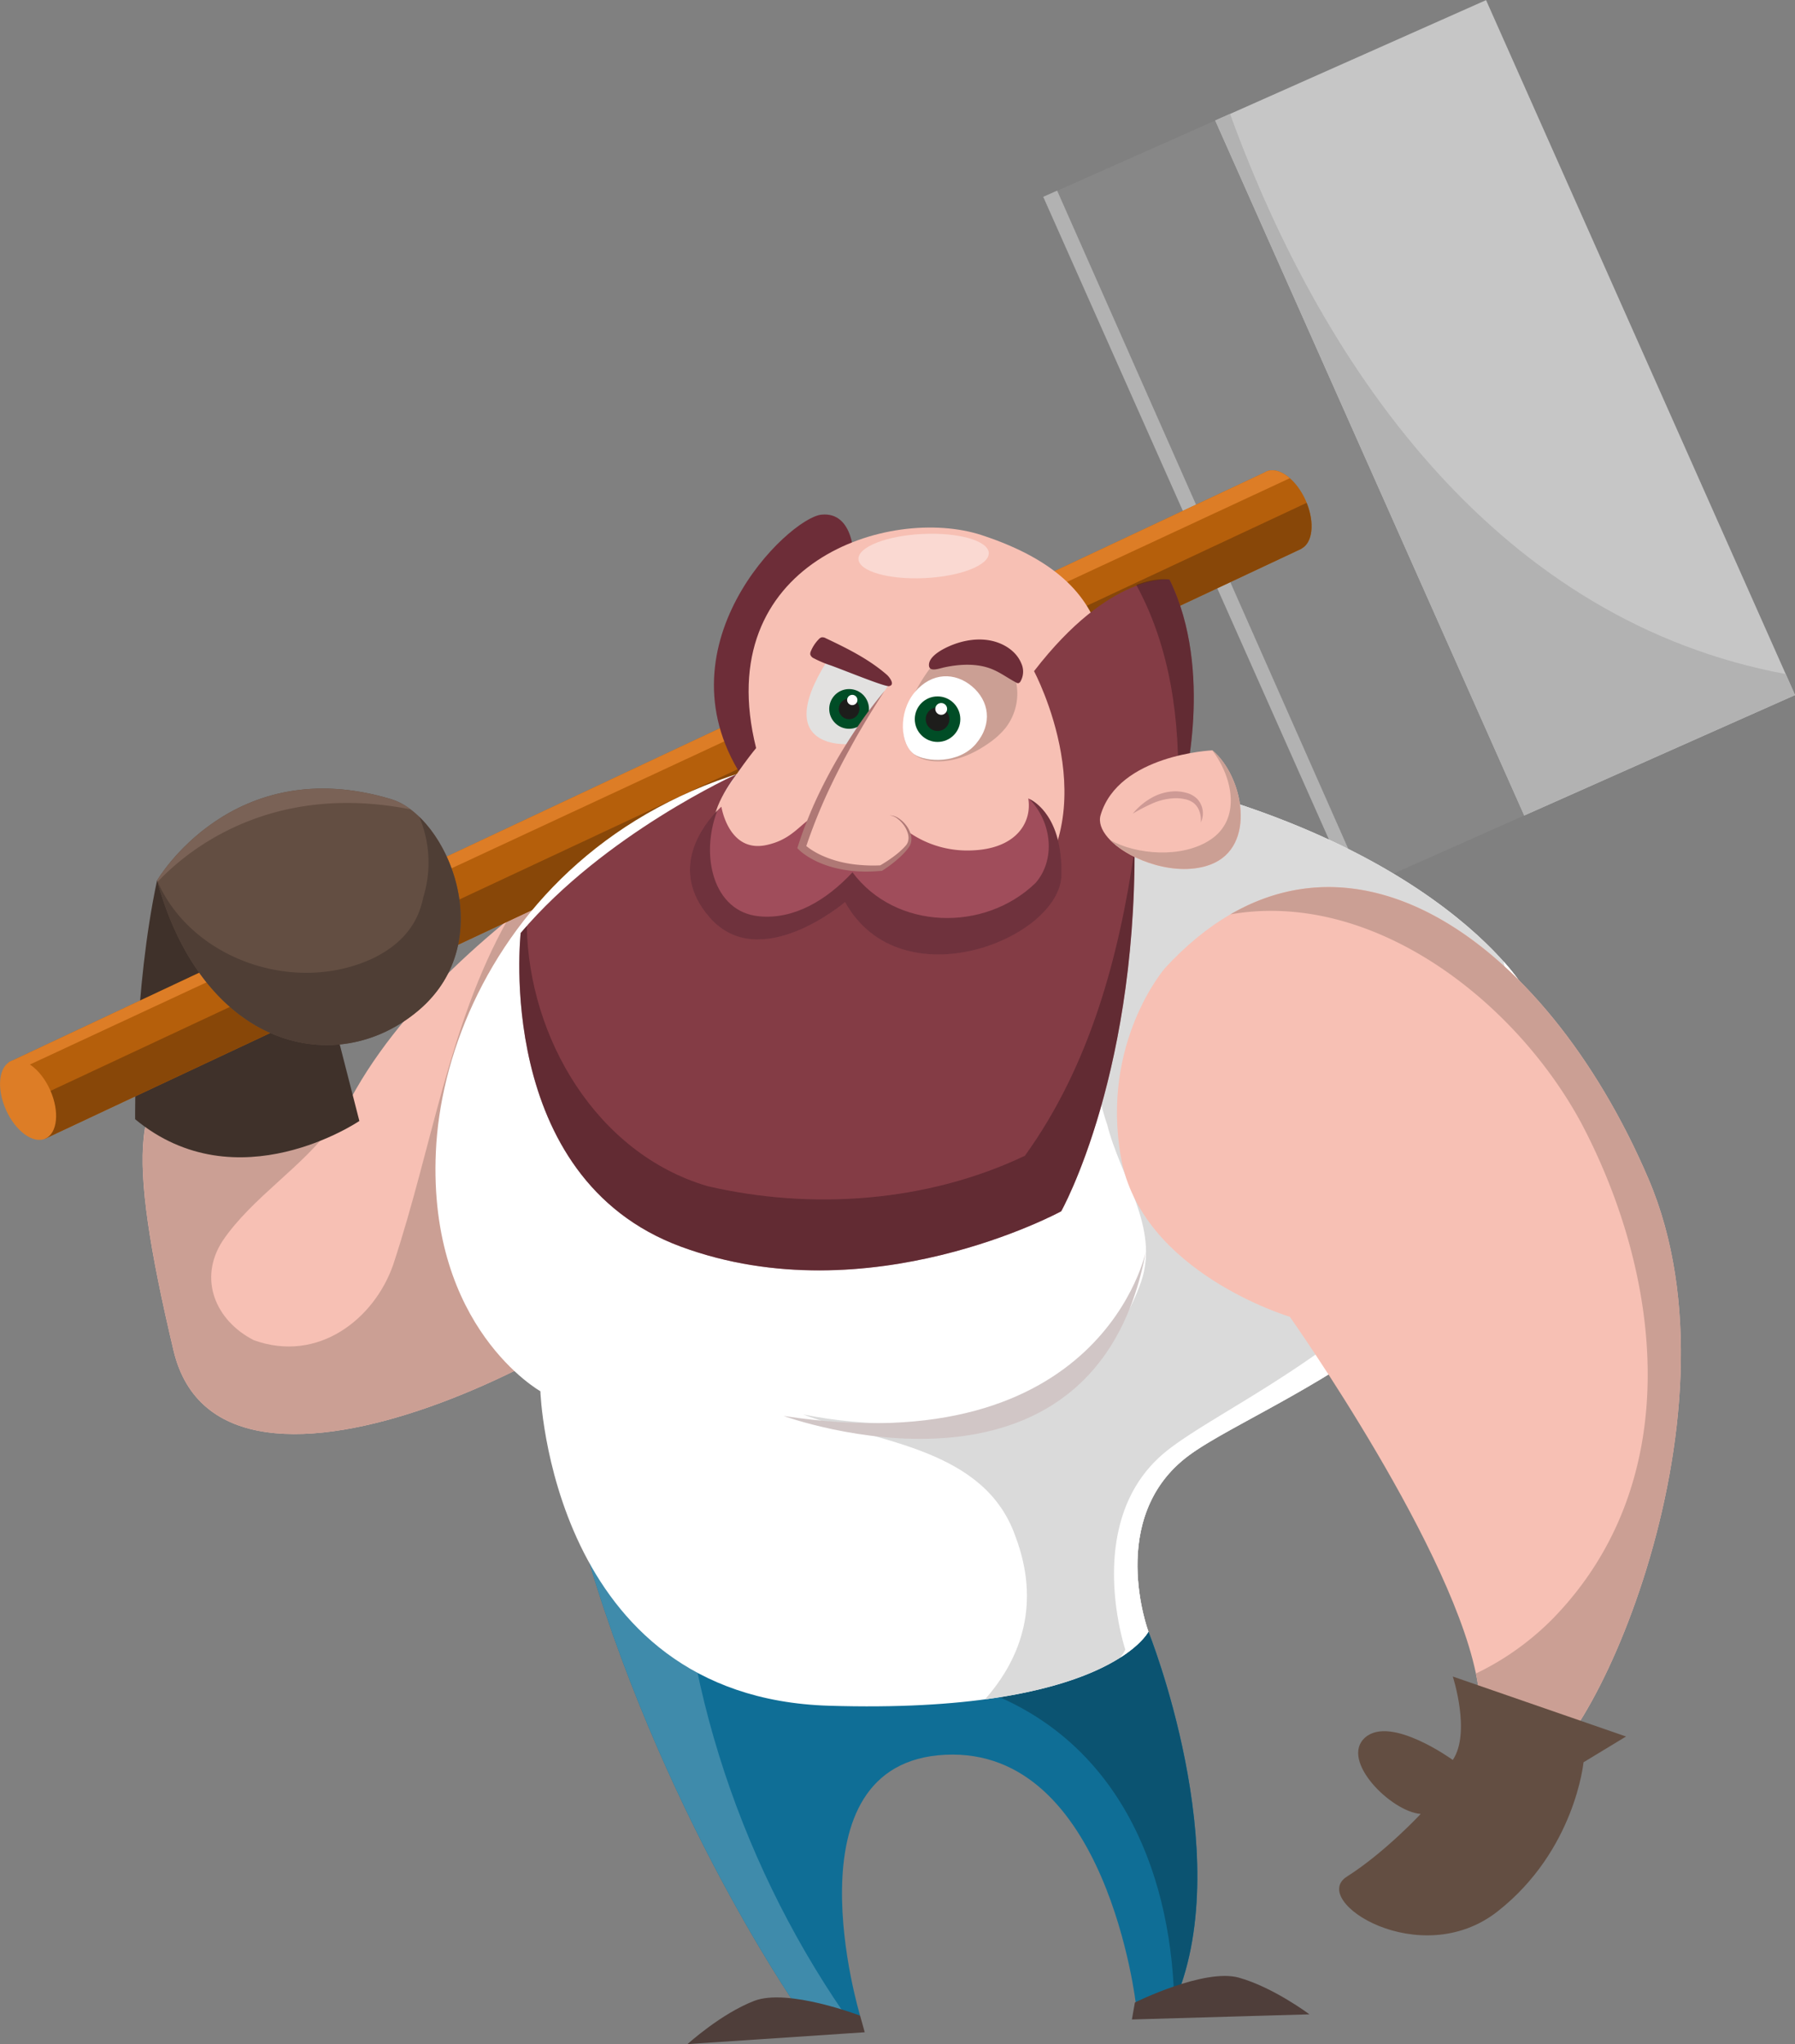 <svg xmlns="http://www.w3.org/2000/svg" viewBox="0 0 938.75 1069.11">
  <rect x="0" y="0" width="938.75" height="1069.11" fill="#808080" stroke="none"/>
  <defs>
    <style>
      .cls-2{fill:#b2b2b2}.cls-3{fill:#f7c0b4}.cls-4{fill:#cb9f94}.cls-8{fill:#dd7d26}.cls-10{fill:#634e42}.cls-13{fill:#6d2d38}.cls-17{fill:#fff}.cls-19{fill:#4f3e3a}.cls-22{fill:#3f1921}.cls-29{fill:#004d26}.cls-30{fill:#1d1d1b}
    </style>
  </defs>
  <g id="Layer_2" data-name="Layer 2">
    <g id="all">
      <path transform="rotate(156.03 742.17 233.244)" fill="#878787" d="M615.46 34.32h253.43v397.77H615.46z"/>
      <path class="cls-2" d="M545.6 102.94l161.57 363.48 6.58-2.92L552.87 99.7l-7.27 3.24z"/>
      <path class="cls-3" d="M385.2 405s-162.47 76.1-209.09 184.7c0 0-30.67-33.18-69-29.5s-41.44 40.28-16.35 146.18 239.92-7.55 276-59.62S385.2 405 385.2 405z"/>
      <path class="cls-4" d="M107.15 560.2c33-3.17 60.29 21 67.23 27.76-15.57 22.1-42.5 38.18-58 61.09-12.9 20-3.54 41.74 16.34 51.88 33.84 12.23 63.2-11.34 72.93-39.52 20.47-61.91 29-125.23 59.54-179.85 58.29-47.65 120-76.59 120-76.59s17.68 189.72-18.42 241.79-250.93 165.51-276 59.62-21.91-142.5 16.38-146.18z"/>
      <path d="M174.51 533.92l13.43 52.37s-63.86 43.36-117.27-.92c0 0-.8-67.56 11.47-124.89 0 0 75.45-21.48 92.37 73.44z" fill="#3f312a"/>
      <path transform="rotate(156.03 787.15 213.254)" fill="#c6c6c6" d="M709.65 14.33h154.99V412.1H709.65z"/>
      <path class="cls-2" d="M933.88 352.53l4.87 11-141.63 63L635.55 63l7.74-3.44c50.19 138.11 143.12 265.61 290.59 292.97z"/>
      <path d="M661.26 247.17a6.79 6.79 0 011-.55c6.39-2.84 15.6 3.91 20.58 15.09 4.88 11 3.87 22.06-2.19 25.18v.09L23.41 595.65 4.58 555.56z" fill="#b55f0b"/>
      <path class="cls-8" d="M662.24 246.62a6.79 6.79 0 00-1 .55L4.58 555.56 7 560.79l667.55-310.68c-4.15-3.62-8.68-5.11-12.31-3.49z"/>
      <path d="M683.34 263c4.26 10.54 3.11 20.93-2.71 23.93v.09L23.41 595.65l-9.12-19.42z" fill="#884708"/>
      <ellipse class="cls-8" cx="14.66" cy="575.31" rx="12.66" ry="22.15" transform="rotate(-24.01 14.638 575.25)"/>
      <path class="cls-10" d="M204.66 418c28.9 8.73 57.29 73.78 14.34 110.32S106.45 548.7 82.14 460.48c0 0 39.32-67.56 122.52-42.48z"/>
      <path d="M214.7 423.32a32.55 32.55 0 00-10-5.28c-83.2-25.12-122.52 42.44-122.52 42.44.07.26.15.51.22.77 15.45-16.38 58.98-52.41 132.3-37.93z" fill="#7a6256"/>
      <path d="M82.14 460.48c17.56 41 71.68 60.09 113 40.7 17.6-8.62 23.95-20.55 26.19-31.74a61.63 61.63 0 00-2-42.13c21.94 21.29 35.12 70.88-.34 101.05-42.94 36.55-112.55 20.34-136.86-67.88z" fill="#4f3e35"/>
      <path class="cls-13" d="M446.58 292.05s.22-24.62-17-22.87-87.91 69.66-39.58 139.93 75.84-81.36 56.58-117.06z"/>
      <path d="M600.61 853.36s46.34 115.31 14.3 192.12l-20.79 3.2s-15.15-135-99.75-130.91-44.55 136.45-44.55 136.45l-33.51-5.32s-77.82-111.85-116.14-260.49c0 0 37.67-33.26 134.67-11s165.77 75.95 165.77 75.95z" fill="#0f6e96"/>
      <path d="M300.17 788.41s16.2-14.3 54.71-17.88c-2.32 99.07 29.78 199.74 86.48 282.35l-25.05-4s-77.82-111.83-116.14-260.47z" fill="#3f8bab"/>
      <path d="M514.13 884.15c8.76-25.24 8.79-51.8 5-78 50.13 22.74 81.44 47.2 81.44 47.2s46.34 115.31 14.3 192.12l-.78.12c-2.09-69.37-30.46-135.67-99.96-161.44z" fill="#0b5371"/>
      <path class="cls-17" d="M796.35 515.76s-56.41-94.23-265.94-121.15-298.08 109.12-302.47 207.91c-4.1 92.07 54.66 125.12 54.66 125.12s5.28 160 150.83 164.49 167.18-38.77 167.18-38.77-22.33-59.89 21.12-92.12 220-89.73 174.62-245.48z"/>
      <path d="M531.13 803.78c-16.08-46.34-71.64-49.22-111.14-64 67.15 13.41 152.46 1 176.8-69.43 9.74-28.18-10.94-54.9-17.79-82.29-9-25.49-5.9-51.57 4.88-75.74l2.55 18.73-2.55-18.73c.75-1.66 1.52-3.32 2.34-5-.82 1.65-1.59 3.31-2.34 5l-15.17-111.77c178.2 32.64 227.64 115.21 227.64 115.21C841.73 671.51 665.18 729 621.73 761.24s-21.12 92.12-21.12 92.12-12.87 25.72-85.5 35.44c19.6-22.13 28.89-50.74 16.02-85.02z" fill="#dadada"/>
      <path class="cls-17" d="M796.35 515.76a98.19 98.19 0 00-10-12.89C817 664.65 651 725 609.14 759.7c-43.28 35.87-20.6 103.11-20.6 103.11a22.39 22.39 0 01-2.74 4.19c11.71-7.45 14.81-13.63 14.81-13.63s-22.33-59.89 21.12-92.12 220-89.74 174.62-245.49z"/>
      <path class="cls-19" d="M449.82 1054.22l2.42 8.69-92.69 6.2s17.38-15.85 34.89-22.62 55.38 7.73 55.38 7.73zM593.53 1047.34l-1.57 8.88 92.86-2.68s-18.82-14.13-36.9-19.19-54.39 12.99-54.39 12.99z"/>
      <path class="cls-3" d="M513.59 279.94c-48.38-15.94-142.37 14.3-118.16 111.32 0 0-41.5 49.33-50.68 108.29s150.83 109.16 190.27 58 34.79-103.3 39.27-151.22 20.59-99.59-60.7-126.39z"/>
      <path d="M618.68 413s16.57-61.86-7.06-109.88c0 0-30.91-3.95-70.84 47.92 0 0 39.79 74.41-6.5 119.94-25.9 25.48-53.37-3.93-95.83-6.49-86.73-5.22-67.24-40.44-53.25-59.55 0 0-69 31.16-112.88 83 0 0-14.38 127.92 83.89 164.13S555 633.54 555 633.54s41.62-73.87 38.18-203.32z" fill="#843c45"/>
      <g opacity=".5">
        <path class="cls-22" d="M611.62 303.15s-6.3-1.41-17.36 2.77c18 33 23 71.34 21.73 108.92l2.69-1.81s16.57-61.86-7.06-109.88zM272.32 488c1-1.23 2.11-2.44 3.18-3.65 1 58.5 36.51 118.9 94.42 136C424.16 633 484.63 628.91 536 604.49c-2.68 3.73-5.45 7.41-8.37 11 2.92-3.6 5.69-7.28 8.37-11 4.38-2.08 8.71-4.26 13-6.64-4.24 2.38-8.57 4.56-13 6.64 34-47.15 49.19-104 57.32-160 .19 120.57-38.36 189-38.36 189s-100.52 54.75-198.78 18.54S272.32 488 272.32 488z"/>
      </g>
      <path class="cls-3" d="M575.6 426.29c-4.41 14.91 33 35.13 57.46 25.89s17.16-46.25 1-59.74c0 0-49.06 2.16-58.46 33.85z"/>
      <path class="cls-4" d="M634.06 392.44H634c10.89 14.38 15.14 36-.93 46.72-15 10-39.09 7.73-52.35.28 10.69 10.84 34.88 19.35 52.37 12.73 24.39-9.23 17.13-46.24.97-59.73z"/>
      <path d="M469 430.11a53.39 53.39 0 0038.21 14.7c24.16-.46 32.64-14.6 30.54-27.21 0 0 18 6.6 17.34 39.92S471.26 524.38 442 471.79c0 0-44.61 38-70.84 8s6.12-57.86 6.12-57.86S381 446.14 400.69 442s19.15-19.27 41.17-19.58 27.14 7.69 27.14 7.69z" fill="#a04d5b"/>
      <path d="M375.2 423.89c-9.09 23.18-2.42 53 21.76 55.35 18.29 1.79 35.3-8.42 48.88-23 22.45 30.21 69 31.49 95.75 5.55 10.44-12 8.76-31.55-3.27-43.93 2.95 1.4 17.38 9.77 16.81 39.69-.63 33.32-83.87 66.86-113.16 14.27 0 0-44.61 38-70.84 8-22.13-25.33-2.61-49.08 4.07-55.93z" fill="#3f1921" opacity=".5"/>
      <path d="M464.66 358.33L444 389.16s-44 3.76-8.08-48.54z" fill="#e2e1e0"/>
      <path d="M599.34 654.21s-22.5 111.89-189.5 86.36c0 0 162.47 59.43 189.5-86.36z" fill="#d1c6c6"/>
      <path class="cls-3" d="M628 430.18c1.23-4.27 0-9.38-3.63-12a12.49 12.49 0 00-4.29-1.88 24.61 24.61 0 00-14.84 1.24 45.39 45.39 0 00-12.77 8"/>
      <path d="M628 430.18a13.61 13.61 0 00-.71-5.77 9.67 9.67 0 00-3-4.4 11 11 0 00-4.76-2.05 21.5 21.5 0 00-5.5-.45 32.14 32.14 0 00-11 2.55 97 97 0 00-10.59 5.48 34 34 0 019.34-8 26 26 0 0112.13-3.64 21.19 21.19 0 016.47.75 12.19 12.19 0 015.87 3.34 11.06 11.06 0 011.75 12.19z" fill="#ce9a95"/>
      <ellipse cx="483.05" cy="290.8" rx="34.11" ry="11.56" transform="rotate(-2.74 483.377 291.036)" fill="#fad9d2"/>
      <circle class="cls-29" cx="444.06" cy="370.78" r="10.39"/>
      <circle class="cls-30" cx="444.06" cy="370.78" r="5.39"/>
      <circle class="cls-17" cx="445.72" cy="366.11" r="2.69"/>
      <path class="cls-3" d="M462.6 361.39s-29.23 37.88-43.3 81.71c0 0 12.59 13 41.43 11 0 0 9.28-5.45 13.84-11.48s-3.86-16.36-9.48-16.12"/>
      <path d="M462.6 361.39q-6.37 9.72-12.21 19.72c-2 3.32-3.85 6.68-5.7 10.07s-3.69 6.76-5.43 10.19c-3.51 6.85-6.84 13.79-9.85 20.85s-5.72 14.24-8.15 21.5l-.48-2.05a18.19 18.19 0 001.85 1.56c.68.52 1.39 1 2.12 1.47a40.79 40.79 0 004.59 2.52 54.81 54.81 0 0010 3.5 64.58 64.58 0 0010.55 1.68 79 79 0 0010.77.18l-.64.2a72 72 0 008.12-5.4 41.59 41.59 0 003.69-3.17c.57-.56 1.14-1.13 1.66-1.74a5.82 5.82 0 001.21-1.83 7.17 7.17 0 00.18-4.43 13.9 13.9 0 00-2-4.33 15.94 15.94 0 00-3.31-3.55 7.85 7.85 0 00-4.47-1.87 8.21 8.21 0 014.76 1.45 15.73 15.73 0 013.78 3.41 14.72 14.72 0 012.52 4.52 8.73 8.73 0 01.11 5.38 7.13 7.13 0 01-.57 1.3l-.38.6-.39.52c-.5.71-1.07 1.35-1.63 2a45.66 45.66 0 01-3.66 3.57 66.1 66.1 0 01-8.15 6.11l-.26.16h-.38a82 82 0 01-11.2.31 65.2 65.2 0 01-11.18-1.45 52.51 52.51 0 01-10.8-3.54 43.37 43.37 0 01-5.07-2.72c-.82-.5-1.62-1.05-2.41-1.63a23.33 23.33 0 01-2.35-2l-.87-.84.39-1.21c1.2-3.72 2.46-7.42 3.91-11.05s2.9-7.24 4.49-10.8c3.2-7.11 6.74-14.06 10.55-20.84 1.92-3.39 3.91-6.73 5.94-10s4.18-6.55 6.35-9.77a222.43 222.43 0 0114-18.55z" fill="#af7875"/>
      <path class="cls-13" d="M463.77 352.89c-9.37-8.15-20.64-13.75-31.87-19.06a3.47 3.47 0 00-2.22-.49 3.16 3.16 0 00-1.49 1 19.48 19.48 0 00-4.1 6.2 3.23 3.23 0 00-.33 1.77 3.29 3.29 0 001.88 2 57.32 57.32 0 008.77 3.7c7.08 2.53 28.25 11.24 30.52 10.85 3.43-.59.24-4.75-1.16-5.97z"/>
      <path class="cls-4" d="M476 367.48c-1.9 4.35-3.47 8.95-3.56 13.7s1.49 9.71 5 12.87c3.13 2.78 7.44 3.9 11.62 4.12 10.06.52 19.87-3.69 28.09-9.51a41.67 41.67 0 008.63-7.81 29.36 29.36 0 005.11-26.2 39.63 39.63 0 00-6.16-11.85c-1.29-1.78-2.83-1.36-4.62-2.65-2.64-1.91-6.85-1.53-10.09-1.88-4.06-.43-9.85-1.29-13.53.71-3.33 1.8-4 3.16-6.45 6a89.8 89.8 0 00-14.04 22.5z"/>
      <path class="cls-17" d="M510.43 389c-8.91 10.56-25.93 9.67-32.14 5.62-7.56-4.93-8.77-22.06.14-32.62s21.09-10.47 29.93-3 10.98 19.4 2.07 30z"/>
      <circle class="cls-29" cx="490.32" cy="376.14" r="11.91"/>
      <circle class="cls-30" cx="490.32" cy="376.14" r="6.18"/>
      <circle class="cls-17" cx="492.23" cy="370.78" r="3.09"/>
      <path class="cls-13" d="M518.28 349.77c4.83 1.86 8.8 4.94 13.3 7.29a1.68 1.68 0 001 .26 1.82 1.82 0 001.11-.91 10.31 10.31 0 00.39-9.54c-2.62-6.33-9.29-10.74-16.91-12s-16 .57-23.19 4.28c-3.27 1.69-7.91 4.71-8.14 8.34-.28 4.34 5.09 2.2 8 1.56 8.28-1.78 17.03-2.13 24.44.72z"/>
      <path class="cls-3" d="M609.29 506.3s-33.71 38.69-23.07 99 88.33 83.39 88.33 83.39S762.46 813.13 773 881.43c0 0-1.52 39.58 26 44.45s117.06-183 63.11-309.32S697.52 410.45 609.29 506.3z"/>
      <path class="cls-4" d="M862.11 616.56c-47.18-110.43-137.68-185.31-218.64-138.33 74.39-13 149.12 45.16 183.68 109.48 42.21 80.21 54.88 186.81-14.78 258.58a143.63 143.63 0 01-40.51 29c.44 2.09.82 4.15 1.13 6.16 0 0-1.52 39.58 26 44.45s117.07-183.05 63.12-309.34z"/>
      <path class="cls-10" d="M850.39 908.22l-90.61-31.37s9.6 29.36 0 43.64c0 0-32.46-23.57-45.87-11.71s13.64 38.8 29.09 39.94c0 0-18.64 20.1-38.61 32.79s38.28 50 78.81 18.2 44.95-78 44.95-78z"/>
    </g>
  </g>
</svg>
